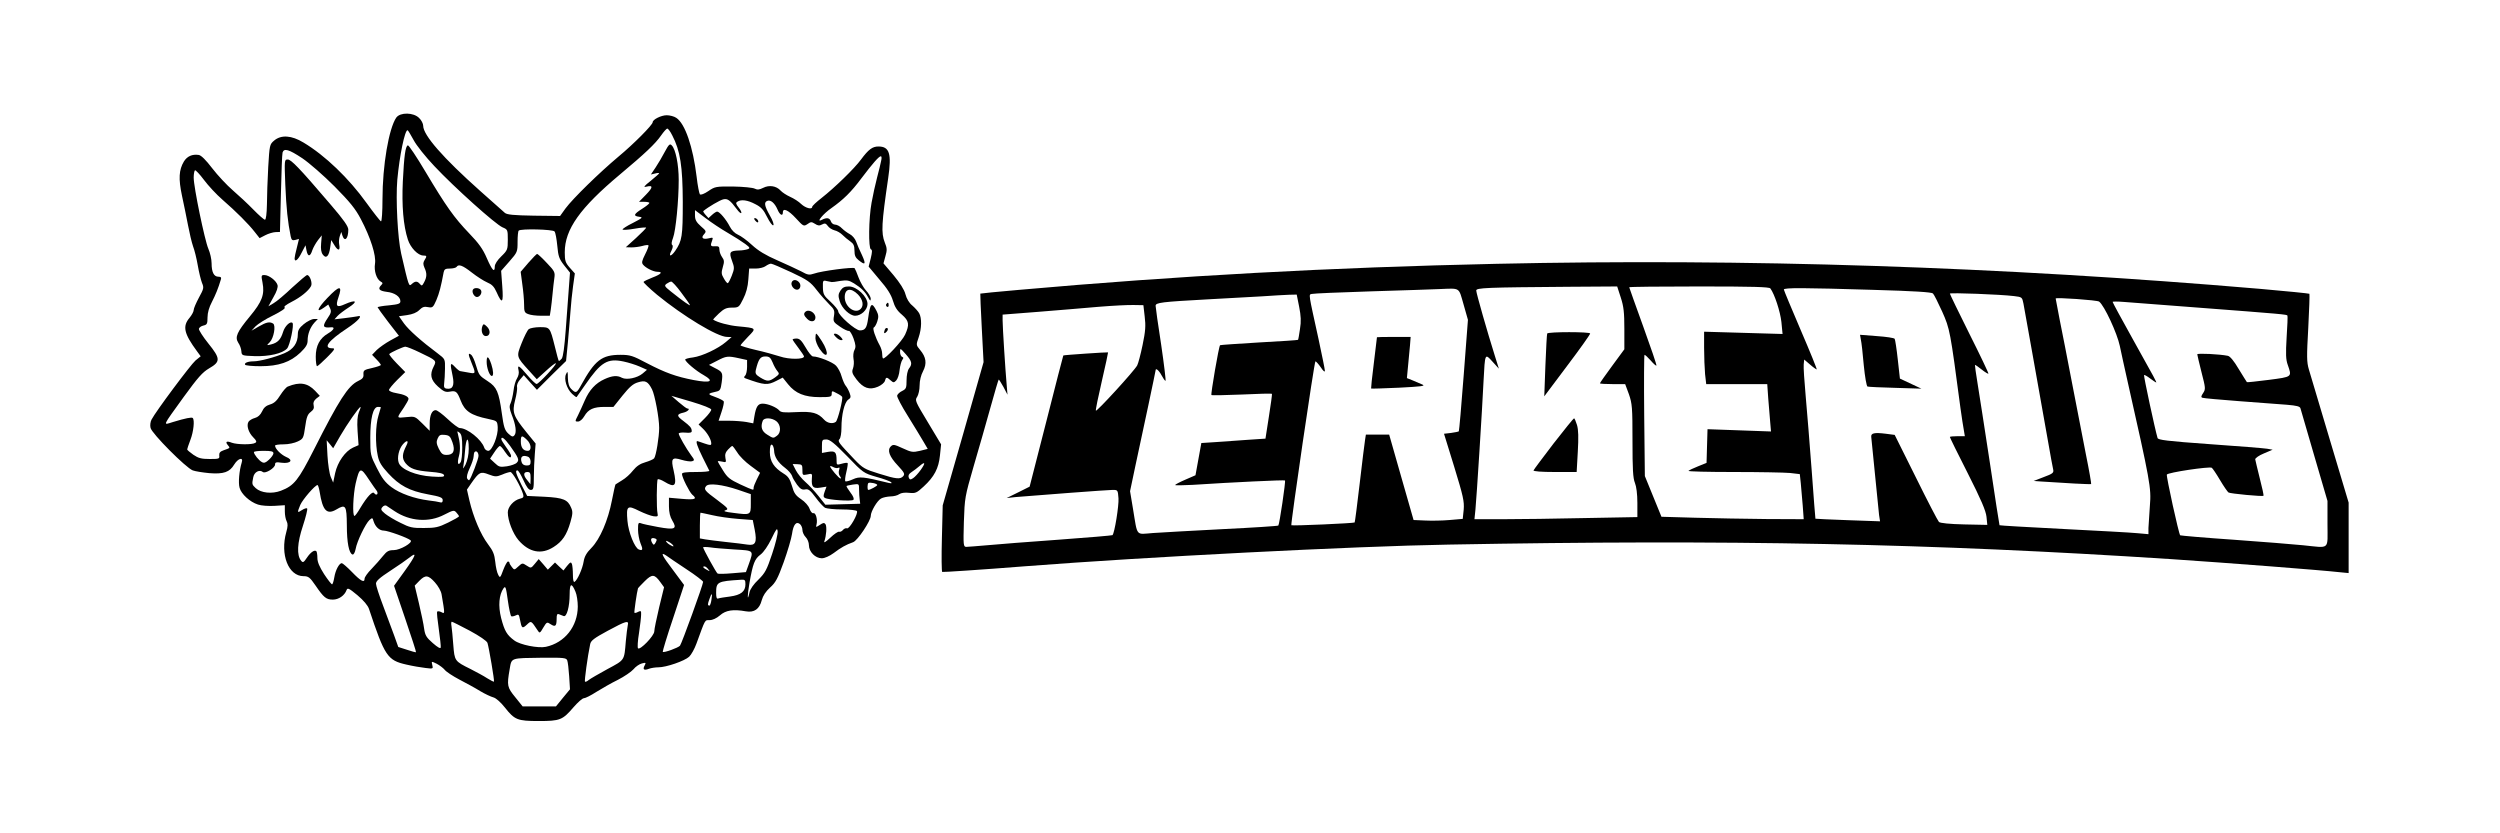 <?xml version="1.0" encoding="UTF-8" standalone="no"?>
<svg
   version="1.0"
   width="1536pt"
   height="512pt"
   viewBox="0 0 1536 512"
   preserveAspectRatio="xMidYMid"
   id="svg22"
   xmlns="http://www.w3.org/2000/svg"
   xmlns:svg="http://www.w3.org/2000/svg">
  <defs
     id="defs22" />
  <g
     transform="matrix(0.1,0,0,-0.1,0,512)"
     fill="#000000"
     stroke="none"
     id="g22">
    <path
       d="m 2435,4398 c -46,-67 -85,-294 -85,-503 0,-74 -4,-135 -9,-135 -4,0 -44,51 -89,113 -109,152 -255,292 -387,371 -74,45 -138,49 -181,12 -27,-23 -28,-27 -36,-162 -4,-77 -8,-181 -8,-231 -1,-57 -6,-93 -12,-93 -6,0 -38,28 -72,63 -33,34 -90,87 -126,118 -36,31 -93,92 -126,135 -39,51 -68,80 -83,82 -40,6 -71,-8 -91,-40 -31,-52 -34,-106 -12,-210 11,-51 28,-133 37,-181 9,-48 23,-107 31,-130 9,-23 22,-76 29,-117 7,-41 19,-90 26,-108 13,-30 11,-36 -19,-91 -17,-32 -32,-66 -32,-76 0,-9 -11,-30 -25,-47 -45,-53 -35,-97 46,-207 l 22,-30 -32,-26 c -30,-26 -245,-314 -270,-363 -7,-13 -10,-36 -6,-51 7,-34 217,-245 259,-261 16,-6 61,-13 102,-17 88,-7 125,6 153,53 24,39 58,48 46,12 -15,-49 -22,-124 -13,-155 10,-38 63,-87 113,-103 20,-7 66,-10 101,-8 l 64,4 v -39 c 0,-21 5,-48 11,-59 8,-15 8,-32 -2,-67 -39,-138 13,-271 106,-271 30,0 39,-7 74,-58 50,-73 65,-86 106,-86 36,0 72,25 84,58 6,16 14,13 67,-31 38,-32 64,-63 71,-84 97,-291 114,-316 229,-342 38,-9 91,-18 118,-21 47,-6 48,-5 42,18 -6,24 -6,24 27,8 17,-9 40,-26 49,-37 9,-12 50,-39 90,-60 40,-21 98,-52 128,-71 30,-18 67,-35 82,-39 15,-4 44,-29 70,-62 60,-76 77,-83 208,-83 131,0 146,6 213,84 27,31 55,56 64,56 9,0 43,17 77,39 34,21 93,55 132,74 39,20 82,49 96,65 13,16 36,32 52,36 24,6 26,5 17,-12 -14,-25 -5,-33 26,-21 13,5 40,9 58,9 48,0 161,39 189,65 13,12 33,48 45,81 56,153 50,144 81,144 18,0 42,11 63,29 36,32 81,39 160,25 51,-9 83,14 97,68 8,29 25,54 51,78 34,30 47,54 84,156 24,67 47,145 51,173 8,58 26,80 49,61 8,-7 15,-23 15,-36 0,-13 9,-33 20,-44 11,-11 20,-33 20,-50 0,-40 39,-80 79,-80 18,0 47,13 73,32 45,34 75,51 120,67 27,10 108,131 108,162 0,26 39,93 63,106 12,7 38,12 58,13 19,0 44,6 54,14 12,8 34,11 61,8 38,-4 46,-1 89,39 65,60 92,111 100,191 l 7,68 -81,135 c -78,129 -81,136 -66,157 8,13 15,43 15,70 0,29 8,63 21,87 25,48 19,87 -18,131 -25,30 -25,31 -9,77 19,55 20,119 3,149 -7,12 -26,33 -42,47 -19,15 -35,42 -42,69 -7,28 -34,70 -73,117 l -62,73 12,44 c 11,37 10,50 -4,84 -23,59 -20,116 21,396 22,150 8,194 -60,194 -37,0 -61,-18 -107,-80 -40,-55 -164,-175 -242,-236 -32,-25 -58,-49 -58,-55 0,-18 -40,-8 -67,17 -15,15 -46,35 -69,45 -22,10 -48,27 -58,38 -26,29 -70,36 -107,17 -24,-12 -36,-13 -52,-5 -11,6 -70,12 -131,13 -107,1 -113,0 -154,-28 -25,-17 -46,-25 -52,-20 -4,5 -14,54 -20,108 -22,183 -71,327 -125,362 -13,9 -40,16 -59,16 -33,0 -86,-26 -86,-43 0,-16 -117,-134 -210,-211 -118,-99 -281,-258 -326,-319 l -33,-46 -161,2 c -123,2 -165,6 -178,17 -9,8 -78,69 -152,135 -229,204 -350,343 -350,400 0,13 -11,35 -25,48 -34,35 -116,36 -140,3 z m 1695,-109 c 50,-96 64,-190 65,-409 0,-213 -4,-239 -47,-302 -26,-37 -43,-36 -23,1 9,18 11,32 5,36 -6,4 -4,20 5,43 17,44 35,229 35,357 0,94 -19,189 -43,212 -11,12 -18,6 -42,-39 -15,-29 -41,-73 -57,-97 l -29,-43 26,6 c 14,4 25,4 25,1 0,-2 -24,-23 -52,-46 -42,-33 -47,-41 -27,-36 43,11 42,-4 -3,-50 l -42,-43 h 32 c 18,0 32,-3 32,-7 -1,-5 -21,-21 -45,-36 -52,-33 -56,-44 -17,-49 24,-3 20,-7 -40,-38 -37,-18 -65,-37 -63,-40 3,-4 36,-2 75,5 38,7 70,9 70,6 0,-3 -28,-32 -62,-63 l -63,-57 35,-1 c 19,0 49,4 67,9 17,5 34,7 37,4 3,-3 -6,-28 -20,-55 -20,-40 -23,-52 -13,-64 17,-21 64,-44 89,-44 35,0 22,-15 -31,-35 -28,-11 -53,-23 -55,-27 -2,-3 35,-39 83,-79 160,-131 371,-259 430,-259 l 28,-1 -35,-30 c -48,-41 -145,-87 -202,-95 -27,-3 -48,-9 -48,-13 0,-13 65,-69 114,-96 66,-38 43,-50 -62,-30 -108,21 -173,44 -288,104 -87,46 -102,51 -162,51 -115,0 -157,-33 -242,-187 -27,-49 -32,-51 -60,-23 -14,14 -20,34 -21,68 0,41 -2,44 -11,24 -15,-30 4,-91 37,-122 14,-13 26,-22 28,-19 2,2 25,36 52,74 97,141 137,165 236,144 29,-6 74,-20 99,-31 l 45,-20 -27,-23 c -32,-27 -98,-41 -127,-26 -28,16 -60,13 -106,-8 -56,-25 -94,-67 -122,-131 -13,-30 -32,-72 -42,-92 -19,-37 -19,-38 0,-38 12,0 28,14 39,33 25,43 57,57 125,57 h 54 l 56,70 c 43,53 64,72 95,81 45,14 61,6 86,-43 17,-33 44,-175 44,-237 0,-55 -19,-172 -31,-187 -5,-6 -30,-17 -54,-24 -32,-9 -54,-24 -76,-51 -16,-21 -46,-48 -67,-60 -20,-12 -39,-24 -40,-25 -2,-1 -12,-45 -22,-97 -24,-125 -74,-240 -126,-293 -30,-30 -43,-53 -48,-84 -7,-44 -38,-114 -56,-125 -6,-4 -10,12 -10,44 0,27 -3,57 -6,66 -6,14 -10,12 -30,-12 l -22,-28 -26,24 -26,25 -22,-22 -22,-22 -28,33 -28,32 -24,-29 c -23,-28 -24,-28 -50,-11 -26,17 -27,17 -51,-5 -25,-23 -25,-23 -40,-4 -8,10 -15,22 -15,27 0,4 -4,7 -9,7 -5,0 -18,-23 -29,-52 -18,-49 -20,-51 -31,-29 -7,12 -15,48 -18,79 -5,46 -13,67 -45,109 -44,58 -90,166 -114,269 l -15,66 26,38 c 49,70 57,75 108,55 40,-15 47,-15 82,-1 20,9 44,16 51,16 13,0 63,-88 78,-136 5,-18 2,-23 -20,-28 -38,-10 -74,-50 -74,-84 0,-50 31,-130 66,-171 65,-75 140,-90 215,-42 54,34 81,74 104,154 14,49 15,64 4,88 -20,49 -48,61 -164,67 l -106,5 -35,68 c -35,71 -40,89 -25,89 6,0 22,-27 37,-60 19,-42 32,-60 45,-60 17,0 19,9 19,78 0,42 3,106 6,142 l 5,65 -57,70 c -81,100 -88,121 -69,197 9,34 14,70 12,80 -3,11 4,30 18,46 l 23,27 40,-45 41,-45 89,89 90,88 11,112 c 5,61 13,147 16,191 3,44 10,115 16,157 l 11,78 -31,35 c -27,31 -31,43 -31,95 0,141 94,273 339,478 154,129 217,188 253,240 16,23 33,42 38,42 5,0 19,-18 30,-41 z m -1589,-29 c 17,-33 74,-104 128,-161 122,-130 376,-358 419,-376 31,-13 32,-15 32,-76 0,-60 -2,-65 -40,-102 -24,-23 -40,-48 -40,-62 0,-41 -16,-25 -49,51 -24,56 -50,92 -108,152 -93,97 -142,166 -269,379 -54,91 -103,164 -108,162 -15,-5 -23,-62 -31,-222 -7,-148 3,-271 31,-357 16,-50 62,-98 95,-98 22,0 23,-4 7,-29 -9,-15 -9,-25 0,-46 16,-34 15,-57 -2,-89 -12,-23 -15,-24 -26,-11 -16,19 -29,19 -50,0 -18,-17 -18,-17 -65,186 -22,96 -34,336 -24,454 14,150 46,305 63,305 3,0 19,-27 37,-60 z m -684,-112 c 44,-30 130,-105 198,-173 95,-96 129,-138 162,-201 60,-114 95,-224 87,-274 -7,-44 9,-95 35,-110 13,-7 14,-11 4,-21 -24,-24 -13,-36 32,-42 50,-5 85,-30 85,-58 0,-15 -12,-19 -70,-25 -38,-3 -70,-9 -70,-12 0,-2 29,-43 65,-90 l 66,-85 -53,-29 c -29,-16 -66,-42 -83,-58 l -29,-30 27,-28 c 15,-15 27,-31 27,-34 0,-4 -24,-12 -54,-19 -49,-11 -54,-14 -53,-38 2,-20 -5,-29 -33,-42 -62,-30 -118,-118 -271,-421 -96,-189 -122,-222 -203,-253 -55,-21 -122,-14 -155,16 -23,22 -24,23 -15,67 6,32 38,49 59,32 15,-12 75,25 75,46 0,14 7,16 40,11 56,-7 75,17 27,36 -31,14 -67,50 -67,69 0,5 24,8 53,8 29,0 67,8 87,18 33,16 35,20 45,90 8,59 15,77 34,91 18,14 22,24 18,41 -4,16 1,28 16,41 l 22,17 -29,31 c -47,49 -95,56 -168,26 -10,-4 -30,-28 -46,-53 -21,-34 -38,-50 -63,-57 -24,-7 -39,-20 -49,-43 -10,-21 -25,-35 -44,-40 -16,-4 -34,-15 -39,-23 -14,-22 -1,-66 29,-96 20,-20 23,-28 12,-34 -18,-12 -111,-11 -144,1 -32,13 -42,6 -24,-15 15,-18 15,-17 -25,-31 -23,-8 -29,-16 -28,-32 3,-21 -1,-22 -59,-22 -51,0 -69,5 -100,26 -21,15 -38,29 -38,33 0,3 9,30 20,59 19,49 27,122 14,134 -6,6 -43,-1 -122,-25 -62,-19 -69,-34 68,156 86,118 114,150 155,174 71,41 70,60 -5,153 -33,41 -59,82 -58,90 2,8 14,17 28,20 22,5 25,11 25,50 0,29 10,63 27,95 23,45 39,84 55,138 4,12 0,17 -15,17 -28,0 -42,28 -42,83 0,24 -9,64 -20,89 -22,51 -90,378 -90,437 0,22 4,42 8,45 4,2 29,-24 55,-59 26,-35 77,-90 114,-122 85,-74 160,-149 198,-198 l 30,-38 35,18 c 19,10 47,18 62,19 l 28,1 6,235 c 3,129 7,243 10,253 9,28 38,20 121,-35 z m 3557,-15 c -3,-16 -14,-62 -25,-103 -11,-41 -26,-111 -34,-155 -18,-97 -20,-282 -4,-287 9,-3 8,-17 -1,-55 l -13,-51 66,-79 c 48,-55 72,-93 83,-130 11,-38 26,-62 55,-86 45,-39 48,-61 20,-123 -18,-40 -126,-155 -136,-146 -3,3 -5,16 -5,30 0,13 -7,36 -15,50 -28,51 -46,107 -36,110 5,2 15,18 21,37 9,27 8,40 -4,64 -30,58 -39,50 -52,-44 -8,-60 -18,-75 -51,-75 -27,0 -133,93 -133,118 0,8 -21,33 -46,57 -42,38 -47,47 -48,88 -1,44 0,46 24,40 14,-3 27,-6 30,-6 3,-1 26,2 53,7 40,6 53,4 84,-15 46,-29 67,-50 87,-86 12,-23 15,-24 16,-8 0,10 -13,33 -29,50 -15,16 -36,53 -46,80 -10,28 -21,53 -24,57 -8,9 -205,-17 -249,-33 -30,-10 -39,-9 -80,14 -26,13 -92,44 -147,68 -71,31 -116,58 -155,94 -30,28 -69,56 -86,63 -19,8 -39,28 -50,50 -22,43 -63,92 -78,92 -5,0 -19,-9 -31,-20 l -22,-20 -18,20 c -10,11 -16,22 -14,23 31,26 102,67 122,72 27,7 43,-5 84,-60 12,-17 24,-27 27,-24 4,3 -3,18 -15,33 -18,23 -20,30 -8,37 23,15 62,10 109,-15 36,-18 51,-34 73,-79 16,-32 33,-55 38,-51 6,3 -3,29 -21,60 -34,60 -37,82 -15,90 20,8 45,-14 62,-53 14,-34 33,-44 33,-18 0,30 34,14 80,-36 46,-50 48,-51 71,-36 21,15 25,15 46,2 18,-12 28,-13 44,-4 17,9 23,7 35,-9 7,-11 26,-23 41,-27 15,-3 37,-16 49,-28 12,-12 33,-30 48,-40 20,-14 26,-26 26,-57 0,-30 6,-43 26,-59 41,-33 46,-25 20,32 -14,28 -30,66 -36,83 -6,17 -23,37 -38,45 -15,8 -37,24 -49,36 -12,13 -31,23 -42,23 -11,0 -22,9 -26,20 -7,22 -26,25 -56,9 -39,-20 10,39 60,73 72,51 120,97 184,183 69,91 107,135 119,135 5,0 6,-12 2,-27 z m -942,-444 c 40,-23 88,-54 107,-68 29,-22 31,-26 15,-32 -11,-4 -35,-8 -54,-8 -56,-2 -62,-10 -43,-62 16,-43 16,-49 -1,-93 -10,-25 -21,-46 -25,-46 -4,0 -15,13 -24,30 -15,25 -16,35 -6,69 10,33 9,43 -5,62 -9,13 -16,33 -16,46 0,18 -5,21 -27,20 -28,-2 -30,3 -17,37 6,17 4,18 -20,12 -37,-9 -51,2 -31,24 16,18 15,21 -19,50 -28,25 -36,40 -36,66 v 33 l 65,-49 c 35,-27 97,-68 137,-91 z m -1065,9 c 6,-7 13,-47 17,-88 6,-65 11,-80 42,-120 l 36,-45 -7,-95 c -4,-52 -13,-168 -19,-256 -8,-106 -16,-167 -25,-178 -8,-9 -15,-15 -18,-13 -2,2 -13,42 -24,88 -30,119 -30,119 -92,119 -29,0 -60,-6 -68,-12 -9,-7 -28,-46 -44,-86 -33,-84 -34,-82 47,-171 l 46,-51 56,51 c 31,29 59,50 61,47 7,-7 -106,-128 -118,-127 -7,0 -32,25 -57,54 -50,60 -63,67 -54,30 4,-16 0,-34 -9,-49 -9,-13 -19,-48 -22,-77 -4,-30 -12,-64 -18,-77 -9,-18 -7,-33 7,-70 25,-62 31,-109 17,-126 -10,-12 -16,-10 -38,10 -22,21 -28,39 -40,126 -18,130 -31,160 -85,195 -53,35 -55,36 -74,100 -8,28 -21,57 -29,63 -19,16 -19,2 -1,-41 31,-77 31,-77 -16,-68 -24,4 -47,8 -51,9 -4,0 -19,12 -32,26 -29,31 -31,23 -14,-56 12,-58 1,-83 -35,-78 -17,2 -20,9 -17,33 2,17 5,57 5,89 1,60 1,60 -44,94 -103,77 -178,144 -208,185 l -31,44 50,7 c 34,5 59,15 75,31 19,19 31,23 54,18 28,-5 31,-2 51,43 18,43 28,81 45,172 4,18 11,22 39,22 18,0 37,5 40,10 12,19 37,10 93,-34 32,-25 74,-52 95,-61 29,-12 43,-26 58,-60 34,-77 43,-68 35,36 l -7,95 51,58 c 49,56 50,59 50,120 0,34 3,66 7,69 12,13 210,8 220,-5 z m 1455,-251 c 100,-47 118,-60 155,-108 23,-30 58,-69 77,-88 32,-31 35,-39 30,-72 -6,-34 -4,-38 37,-66 24,-17 49,-28 54,-26 6,2 19,-19 29,-46 14,-40 15,-54 6,-71 -7,-12 -9,-37 -6,-55 4,-18 2,-44 -3,-58 -9,-23 -5,-33 22,-69 41,-53 79,-66 131,-44 21,9 40,25 43,36 6,24 11,25 35,3 17,-15 20,-15 34,-1 9,9 19,38 21,64 3,27 11,55 17,63 8,11 8,15 -1,18 -7,3 -13,16 -13,30 0,26 1,25 35,-13 38,-43 42,-60 20,-88 -9,-12 -15,-42 -15,-72 0,-48 -3,-54 -27,-66 -15,-7 -29,-20 -31,-29 -1,-9 28,-65 66,-125 37,-60 80,-130 95,-156 l 27,-46 -48,-12 c -44,-10 -52,-9 -106,16 -52,24 -59,25 -73,11 -23,-23 -9,-62 44,-118 38,-41 44,-51 33,-64 -18,-21 -43,-19 -150,15 -88,27 -99,34 -150,87 -98,103 -105,112 -92,125 7,7 12,38 12,70 0,80 18,155 41,172 17,11 18,17 9,42 -6,16 -17,36 -24,44 -7,8 -18,34 -25,57 -6,24 -22,53 -34,66 -20,22 -109,57 -142,57 -8,0 -28,25 -45,55 -25,43 -37,55 -56,55 -13,0 -24,-3 -24,-6 0,-3 16,-26 35,-51 19,-25 35,-49 35,-53 0,-19 -93,-19 -148,0 -31,10 -99,29 -149,40 -51,12 -93,25 -93,28 0,3 21,27 46,53 53,54 53,53 -61,64 -56,5 -127,24 -153,41 -2,1 14,18 35,38 31,29 46,36 80,36 41,0 44,2 69,53 18,35 29,74 32,120 l 5,67 h 41 c 22,0 50,7 60,15 11,8 26,15 33,15 7,0 63,-24 125,-53 z m -677,-124 c 28,-37 52,-71 54,-77 4,-9 -42,23 -117,83 -40,32 -42,36 -26,48 10,7 23,13 28,13 6,0 34,-30 61,-67 z M 2580,2954 c 101,-48 103,-50 85,-85 -26,-50 -19,-83 26,-124 35,-31 46,-36 74,-31 36,7 44,0 65,-54 25,-66 63,-92 170,-114 54,-12 55,-12 58,-50 4,-51 -34,-146 -58,-146 -10,0 -22,9 -25,20 -16,49 -104,120 -150,120 -9,0 -42,25 -74,55 -32,30 -65,55 -74,55 -23,0 -37,-31 -37,-83 v -44 l -45,45 c -45,44 -45,45 -100,39 -61,-6 -60,-9 -13,60 15,23 28,46 28,52 0,15 -28,28 -77,36 -24,4 -43,12 -43,19 0,6 23,34 50,61 l 50,49 -52,53 c -28,29 -49,55 -46,58 11,11 84,44 98,45 9,0 49,-16 90,-36 z m 1960,-35 50,-11 v -42 c 0,-23 -5,-47 -12,-54 -9,-9 -8,-13 3,-17 116,-42 134,-43 189,-15 l 39,20 33,-41 c 45,-56 101,-79 194,-79 68,0 74,2 74,20 0,19 2,20 29,5 17,-8 32,-18 35,-23 7,-11 -27,-146 -39,-154 -19,-14 -52,-8 -71,13 -39,43 -72,52 -171,47 -75,-4 -95,-2 -105,10 -17,20 -71,42 -102,42 -29,0 -41,-18 -51,-78 l -7,-43 -41,8 c -23,4 -71,8 -107,8 h -65 l 18,54 c 10,29 16,58 14,64 -2,6 -25,18 -53,28 -49,17 -48,21 7,33 23,5 27,12 33,56 8,60 6,65 -42,89 l -36,19 49,25 c 57,30 66,31 135,16 z m 207,-26 c 8,-21 22,-45 30,-54 13,-15 11,-19 -15,-38 -37,-26 -48,-26 -90,-1 -29,18 -33,25 -28,48 16,65 27,82 58,82 24,0 32,-6 45,-37 z m -377,-290 c 0,-7 -18,-31 -39,-52 l -39,-39 25,-24 c 28,-26 53,-69 53,-92 0,-13 -5,-13 -41,-1 -23,8 -43,15 -45,15 -11,0 0,-33 33,-100 21,-41 39,-78 41,-82 2,-5 -35,-8 -82,-8 -62,0 -86,-3 -86,-12 0,-21 46,-112 63,-127 33,-27 18,-33 -63,-26 l -80,7 v -53 c 0,-37 7,-65 21,-88 31,-51 16,-58 -88,-39 -49,9 -96,19 -105,23 -16,6 -18,1 -18,-39 0,-26 7,-63 15,-83 17,-39 14,-49 -10,-39 -25,9 -64,105 -70,176 -8,92 -1,98 72,61 33,-16 73,-31 89,-33 25,-3 28,0 24,17 -7,29 -6,202 1,210 4,3 22,-3 40,-14 67,-41 79,-27 58,67 -18,75 -11,85 48,67 26,-8 56,-12 65,-9 16,5 16,8 -6,37 -30,41 -76,121 -76,133 0,5 18,8 40,6 29,-3 40,0 40,9 0,20 -10,31 -52,63 -42,31 -42,41 2,51 26,6 43,25 23,25 -5,0 -28,18 -53,39 l -45,39 123,-36 c 73,-22 122,-41 122,-49 z m -2165,-15 c -9,-24 -12,-58 -8,-118 l 6,-85 -34,-15 c -48,-22 -95,-89 -110,-157 l -12,-58 -15,35 c -8,19 -17,78 -20,130 l -5,95 20,-24 20,-25 43,75 c 41,71 116,179 125,179 2,0 -2,-15 -10,-32 z m 135,30 c 0,-2 -7,-25 -15,-52 -18,-58 -20,-174 -4,-246 8,-40 23,-63 64,-108 69,-75 130,-108 243,-129 77,-14 92,-20 92,-36 0,-13 -5,-17 -17,-13 -10,3 -40,8 -68,11 -88,11 -178,43 -230,82 -39,29 -59,56 -90,118 -39,77 -40,81 -40,185 0,120 17,190 47,190 10,0 18,-1 18,-2 z m 2430,-86 c 28,-22 30,-70 4,-89 -23,-17 -23,-17 -61,7 -33,20 -41,47 -27,84 8,22 56,20 84,-2 z M 2840,2371 c 0,-42 -4,-83 -10,-91 -16,-25 -22,-4 -10,39 10,38 7,83 -7,136 -5,17 -4,18 11,6 12,-10 16,-31 16,-90 z m -60,31 c 18,-52 6,-77 -36,-77 -24,0 -32,7 -48,38 -15,31 -16,43 -7,63 9,21 17,25 44,22 28,-3 34,-9 47,-46 z m 457,16 c 28,-26 31,-68 5,-68 -27,0 -42,20 -42,57 0,39 6,41 37,11 z m -104,-36 c 54,-76 59,-88 42,-105 -7,-8 -35,-18 -61,-22 -42,-6 -49,-4 -74,20 l -29,27 26,39 c 14,22 30,39 34,39 5,0 19,-16 31,-35 23,-34 38,-45 38,-25 0,6 -13,29 -30,52 -16,22 -30,45 -30,50 0,20 21,4 53,-40 z m -253,-19 c 0,-37 -8,-72 -20,-98 -12,-22 -18,-29 -14,-15 3,14 8,58 11,98 6,86 23,97 23,15 z m 2325,-46 c 99,-103 101,-104 180,-127 44,-12 85,-27 90,-33 7,-6 2,-8 -15,-4 -156,38 -179,41 -220,22 -22,-10 -43,-15 -46,-12 -4,3 -1,29 6,57 7,28 10,53 8,55 -2,3 -19,1 -36,-4 -31,-9 -32,-8 -32,19 0,52 -8,61 -51,54 l -39,-7 v 42 c 0,38 2,41 27,41 21,0 49,-22 128,-103 z m -2708,66 c -27,-53 -28,-79 -6,-108 29,-35 59,-46 153,-54 54,-4 81,-10 84,-20 4,-11 -10,-13 -74,-9 -98,6 -189,43 -204,84 -12,31 1,87 26,115 25,28 37,23 21,-8 z m 2259,-31 c 1,-38 23,-73 68,-107 20,-15 38,-37 42,-48 3,-12 18,-37 31,-55 20,-26 31,-33 50,-29 20,4 31,-5 64,-49 21,-29 48,-58 58,-64 11,-5 58,-10 105,-10 47,0 88,-5 91,-10 9,-15 -46,-112 -61,-106 -7,3 -18,-2 -25,-10 -6,-8 -17,-13 -23,-11 -6,3 -31,-14 -55,-37 -29,-27 -41,-34 -36,-21 12,35 16,89 7,104 -8,11 -14,10 -35,-4 -25,-16 -25,-16 -20,4 7,29 -5,73 -20,68 -7,-2 -17,10 -23,27 -6,18 -28,43 -52,59 -33,22 -44,37 -56,81 -13,43 -23,59 -51,76 -60,37 -85,75 -85,132 0,35 4,48 13,46 6,-3 12,-19 13,-36 z m -226,-12 c 13,-22 50,-59 82,-82 32,-24 58,-43 58,-43 0,0 -9,-18 -20,-40 -11,-22 -20,-45 -20,-52 0,-17 4,-18 -82,21 -64,30 -79,42 -106,86 -18,28 -32,53 -32,56 0,2 12,1 26,-2 25,-6 27,-5 21,22 -4,21 0,35 16,52 11,12 23,22 26,22 3,0 17,-18 31,-40 z m -2850,-5 c 0,-8 -12,-25 -27,-39 -20,-19 -31,-23 -44,-15 -19,10 -49,48 -49,61 0,5 27,8 60,8 46,0 60,-3 60,-15 z m 1260,-16 c 0,-18 -45,-137 -57,-149 -2,-2 -8,2 -12,9 -6,9 0,33 15,65 13,28 24,60 24,72 0,11 3,24 6,27 11,11 24,-3 24,-24 z m 304,-5 c 9,-3 16,-17 16,-30 0,-19 -5,-24 -24,-24 -16,0 -27,7 -31,20 -11,33 5,47 39,34 z m 2413,-81 c -15,-21 -36,-44 -47,-51 -17,-11 -21,-10 -27,5 -4,11 1,22 17,32 14,9 36,26 50,38 35,30 38,20 7,-24 z m -727,0 c 0,-33 1,-34 30,-28 30,7 31,6 28,-27 -3,-50 8,-61 52,-54 l 38,6 -11,-30 c -9,-25 -9,-33 1,-39 21,-13 165,-22 175,-12 6,6 -1,23 -18,45 -15,20 -26,38 -24,40 2,2 20,6 40,9 37,5 37,5 37,-31 0,-20 2,-48 4,-62 l 3,-25 -107,-3 -107,-3 -42,53 c -23,29 -59,68 -81,87 -21,18 -47,50 -58,71 l -20,39 30,-1 c 27,-1 30,-4 30,-35 z m 221,13 c 8,4 9,-1 4,-15 -4,-13 -1,-28 5,-36 7,-8 9,-15 4,-15 -9,0 -64,64 -64,75 0,3 9,1 20,-5 11,-6 25,-8 31,-4 z m -2884,-73 c 21,-31 42,-62 48,-69 5,-7 6,-17 2,-21 -5,-4 -12,-1 -17,6 -10,17 -43,-18 -87,-91 -15,-26 -31,-48 -35,-48 -14,0 -8,132 7,199 24,102 30,103 82,24 z m 993,10 -1,-38 -19,24 c -26,30 -25,51 0,51 17,0 20,-7 20,-37 z m 2130,-43 c 0,-6 -44,-30 -55,-30 -7,0 -6,35 0,42 8,7 55,-3 55,-12 z m -856,-29 79,-27 v -59 c 0,-70 -1,-70 -108,-56 -52,6 -64,11 -47,16 20,7 16,12 -50,62 -79,58 -86,67 -69,87 16,19 99,9 195,-23 z m -2570,-13 c 18,-115 44,-143 103,-108 57,34 63,25 64,-97 0,-107 13,-173 35,-180 7,-2 15,13 19,34 8,47 61,156 85,178 17,15 19,15 25,-7 11,-35 36,-58 63,-58 25,0 150,-45 165,-60 15,-14 -65,-60 -104,-60 -30,0 -42,-6 -66,-36 -15,-19 -47,-55 -70,-79 -24,-24 -43,-51 -43,-60 0,-28 -23,-16 -77,40 -29,30 -58,55 -63,55 -16,0 -39,-43 -46,-87 -4,-24 -10,-43 -14,-43 -4,0 -26,28 -49,63 -28,44 -41,74 -41,99 0,19 -3,37 -6,41 -11,11 -35,-5 -58,-39 -20,-30 -25,-33 -36,-19 -28,34 -24,109 11,214 18,55 30,103 26,107 -3,4 -18,-1 -32,-10 -29,-19 -30,-17 -10,32 15,34 91,122 106,122 3,0 9,-19 13,-42 z m 461,-119 c 94,-62 210,-71 305,-21 55,28 60,29 74,13 9,-10 16,-20 16,-23 0,-4 -30,-21 -67,-39 -59,-29 -79,-33 -148,-33 -71,-1 -88,3 -145,32 -36,17 -78,43 -94,56 -25,21 -28,27 -17,40 7,9 18,13 25,9 6,-4 29,-19 51,-34 z m 1950,-24 c 37,-9 108,-19 159,-23 l 91,-7 12,-60 c 15,-78 5,-99 -45,-91 -20,3 -80,11 -132,16 -52,6 -110,13 -127,16 l -33,6 v 79 c 0,44 2,79 4,79 3,0 35,-7 71,-15 z m 369,-238 c -33,-99 -43,-117 -84,-158 -29,-27 -51,-59 -55,-78 -14,-65 -14,-22 0,59 21,118 31,145 68,173 19,14 46,54 67,97 30,62 35,69 38,46 2,-15 -13,-77 -34,-139 z m -715,71 c -9,-17 -13,-18 -20,-7 -15,24 -10,37 11,32 16,-4 18,-9 9,-25 z m 107,-19 c 4,-8 1,-8 -14,0 -12,6 -24,16 -28,22 -4,8 -1,8 14,0 12,-6 24,-16 28,-22 z m 377,-25 c 121,-7 118,-4 88,-89 l -18,-50 -83,-7 c -46,-4 -87,-5 -91,-2 -8,4 -89,152 -89,161 0,3 19,3 43,0 23,-4 90,-9 150,-13 z m -2027,-133 -65,-90 69,-203 c 38,-111 68,-204 66,-205 -1,-2 -27,5 -56,15 l -53,17 -25,70 c -14,39 -45,121 -68,183 -24,63 -44,124 -44,136 0,16 22,36 88,79 48,31 101,68 117,81 50,40 40,13 -29,-83 z m 1731,12 c 57,-37 103,-73 103,-78 0,-17 -131,-378 -142,-392 -11,-13 -99,-45 -106,-38 -2,2 26,96 64,208 l 67,203 -66,89 c -70,92 -83,118 -44,92 12,-9 68,-47 124,-84 z m 134,0 c 13,-15 12,-15 -8,-4 -24,12 -29,21 -14,21 5,0 15,-7 22,-17 z m -292,-82 21,-29 -30,-123 c -16,-68 -30,-135 -30,-148 0,-27 -88,-118 -100,-104 -4,4 -2,46 6,93 7,47 13,98 13,113 1,24 -1,26 -18,18 -10,-6 -20,-8 -23,-6 -3,3 15,129 22,151 0,1 18,20 41,43 46,46 61,44 98,-8 z m -1387,1 c 20,-22 38,-54 41,-73 21,-123 21,-122 -1,-110 -12,6 -23,7 -26,3 -3,-5 2,-53 10,-107 8,-55 13,-105 12,-113 -2,-9 -18,0 -49,27 -39,34 -47,47 -53,88 -3,26 -18,96 -32,156 l -26,109 28,29 c 37,38 55,37 96,-9 z m 1908,-12 c 0,-44 -28,-66 -95,-75 -32,-4 -64,-9 -72,-12 -9,-4 -13,5 -13,34 0,68 7,72 153,81 24,2 27,-2 27,-28 z m -1044,-46 c 8,-18 14,-59 14,-91 -1,-122 -80,-222 -196,-247 -47,-10 -158,12 -194,39 -46,34 -60,58 -81,138 -19,75 -13,143 15,183 12,16 15,6 26,-74 7,-51 17,-95 21,-98 5,-3 17,0 28,5 17,9 20,6 26,-27 10,-53 14,-56 42,-30 27,25 25,27 67,-36 11,-18 14,-17 34,18 21,35 23,36 45,21 29,-19 37,-12 37,33 0,26 3,33 15,28 8,-3 21,-8 28,-11 19,-8 37,58 37,134 0,68 12,73 36,15 z m 835,-50 c -3,-21 -9,-36 -13,-35 -11,2 -11,8 1,41 14,41 19,38 12,-6 z M 2886,1245 c 61,-33 105,-63 109,-75 9,-28 44,-234 40,-238 -2,-2 -21,8 -42,21 -21,14 -68,39 -103,57 -97,48 -97,49 -105,148 -3,48 -9,99 -11,115 -3,15 -2,27 2,27 4,0 53,-25 110,-55 z m 971,33 c -3,-13 -8,-57 -12,-98 -10,-120 -5,-113 -113,-171 -53,-29 -105,-59 -115,-67 -9,-8 -20,-13 -23,-10 -4,5 16,154 32,230 4,22 24,37 107,82 115,62 132,67 124,34 z m -372,-215 c 4,-10 9,-54 12,-98 l 5,-80 -43,-52 -43,-53 h -102 -103 l -45,56 c -50,61 -52,72 -35,170 13,75 1,70 205,73 127,1 143,-1 149,-16 z"
       id="path1" />
    <path
       d="m 1753,3983 c 6,-141 15,-228 33,-315 5,-23 10,-27 29,-22 l 22,6 -13,-53 c -8,-30 -14,-59 -14,-66 0,-27 21,-11 43,34 l 24,46 6,-31 c 8,-41 23,-41 36,1 6,17 22,45 35,62 l 23,29 -4,-49 c -3,-35 0,-56 11,-70 20,-27 38,-9 45,47 l 6,43 20,-32 c 22,-37 37,-34 29,5 -3,15 -1,38 4,52 l 9,25 7,-23 c 14,-41 36,-18 36,37 0,20 -28,60 -106,151 -193,226 -245,280 -266,280 -21,0 -21,-3 -15,-157 z"
       id="path2" />
    <path
       d="m 1613,3383 c 14,-72 -3,-117 -77,-206 -81,-98 -94,-128 -72,-163 10,-14 18,-37 19,-52 2,-27 4,-27 81,-30 88,-3 172,16 200,47 17,19 44,146 33,157 -13,13 -47,-19 -58,-56 -14,-46 -33,-66 -73,-76 -29,-7 -29,-7 -9,13 25,25 39,103 21,115 -21,13 -41,9 -88,-18 l -45,-26 25,27 c 14,14 62,45 108,67 50,25 78,44 71,49 -8,4 9,17 42,34 55,28 104,67 120,97 10,18 -7,68 -24,68 -5,0 -46,-35 -92,-77 -45,-43 -96,-86 -114,-96 l -32,-19 31,56 c 21,36 29,62 25,75 -8,27 -53,61 -80,61 -20,0 -21,-2 -12,-47 z"
       id="path3" />
    <path
       d="m 2010,3288 c -60,-63 -71,-94 -21,-59 l 28,20 11,-23 c 9,-19 6,-30 -14,-59 -35,-52 -32,-63 19,-58 28,3 19,-16 -18,-38 -51,-30 -75,-75 -75,-143 0,-32 4,-58 8,-58 4,0 32,25 62,55 46,46 51,55 33,55 -61,0 -28,45 90,123 71,47 102,85 60,73 -10,-2 -45,-7 -78,-11 l -60,-7 19,21 c 10,11 42,35 70,53 58,38 43,49 -25,19 -50,-23 -59,-14 -40,41 27,77 7,76 -69,-4 z"
       id="path4" />
    <path
       d="m 1867,3129 c -28,-23 -37,-38 -37,-61 0,-55 -27,-94 -80,-117 -59,-26 -155,-51 -191,-51 -36,0 -60,-10 -53,-21 3,-5 45,-9 94,-9 112,0 184,25 246,84 34,33 44,50 44,74 0,40 16,81 42,110 l 21,22 h -24 c -13,0 -41,-14 -62,-31 z"
       id="path5" />
    <path
       d="m 4640,3765 c 7,-9 15,-13 17,-11 7,7 -7,26 -19,26 -6,0 -6,-6 2,-15 z"
       id="path6" />
    <path
       d="m 5164,3335 c -14,-22 -15,-32 -5,-65 13,-44 62,-90 95,-90 37,0 76,37 76,72 0,46 -66,108 -114,108 -27,0 -39,-6 -52,-25 z m 107,-24 c 30,-31 38,-68 17,-89 -34,-34 -98,13 -98,72 0,53 37,61 81,17 z"
       id="path7" />
    <path
       d="m 5445,3251 c -3,-5 -1,-12 5,-16 5,-3 10,1 10,9 0,18 -6,21 -15,7 z"
       id="path8" />
    <path
       d="m 5436,3094 c -9,-23 -2,-28 13,-10 7,8 8,17 3,20 -6,3 -13,-1 -16,-10 z"
       id="path9" />
    <path
       d="m 3246,3505 -47,-55 10,-76 c 6,-41 11,-98 11,-125 0,-44 3,-51 26,-59 14,-6 49,-10 79,-10 h 53 l 6,38 c 3,20 8,64 11,97 3,33 8,77 11,97 5,35 2,42 -47,93 -28,30 -55,55 -59,55 -3,0 -28,-25 -54,-55 z"
       id="path10" />
    <path
       d="m 2906,3341 c -8,-13 3,-38 19,-45 18,-6 39,20 31,39 -6,16 -41,21 -50,6 z"
       id="path11" />
    <path
       d="m 2964,3117 c -11,-29 0,-62 21,-62 28,0 31,36 6,59 -18,17 -21,17 -27,3 z"
       id="path12" />
    <path
       d="m 2990,2897 c 0,-38 18,-87 32,-87 11,0 10,31 -3,71 -17,51 -29,58 -29,16 z"
       id="path13" />
    <path
       d="m 4864,3385 c -7,-18 13,-45 33,-45 19,0 28,27 13,45 -16,19 -39,19 -46,0 z"
       id="path14" />
    <path
       d="m 4947,3203 c -11,-11 -8,-22 13,-43 22,-22 50,-17 50,9 0,31 -43,55 -63,34 z"
       id="path15" />
    <path
       d="m 5010,3042 c 0,-15 11,-44 25,-65 50,-72 63,-30 15,46 -16,26 -32,47 -35,47 -3,0 -5,-12 -5,-28 z"
       id="path16" />
    <path
       d="m 5135,3050 c 10,-11 25,-20 33,-20 12,0 12,4 -3,20 -10,11 -25,20 -33,20 -12,0 -12,-4 3,-20 z"
       id="path17" />
    <path
       d="m 9190,3499 c -1009,-22 -1949,-73 -2930,-160 -129,-11 -236,-22 -237,-23 -1,-1 3,-96 9,-211 l 11,-210 -125,-440 -126,-440 -5,-202 c -3,-112 -2,-205 2,-207 3,-2 233,13 511,35 734,57 2017,123 2600,133 1729,32 2957,7 4435,-89 360,-24 928,-68 1043,-81 l 52,-5 v 216 217 l -114,381 c -63,210 -121,406 -130,436 -14,47 -14,79 -4,257 6,112 9,206 7,209 -3,2 -138,16 -300,30 -1606,137 -3165,188 -4699,154 z m 768,-207 c 18,-55 22,-92 22,-193 v -125 l -75,-102 c -41,-56 -75,-104 -75,-107 0,-3 35,-5 78,-5 h 77 l 23,-62 c 20,-58 22,-80 22,-286 0,-175 3,-230 15,-259 9,-22 15,-68 15,-123 v -87 l -322,-6 c -178,-4 -403,-7 -501,-7 h -178 l 6,58 c 7,70 42,621 50,792 9,171 8,170 55,118 l 39,-43 -25,80 c -45,143 -114,384 -114,400 0,17 63,19 566,23 l 300,2 z m 919,56 c 26,-35 61,-142 68,-207 l 7,-73 -241,7 -241,7 v -99 c 0,-55 3,-128 6,-162 l 7,-61 h 188 187 l 6,-87 c 4,-49 9,-114 12,-146 l 5,-58 -195,7 -195,7 -3,-103 -3,-104 -52,-21 c -28,-11 -55,-24 -59,-28 -4,-4 121,-7 278,-7 157,0 312,-3 346,-6 l 60,-7 6,-56 c 3,-31 8,-93 12,-138 l 6,-83 -228,1 c -126,1 -323,5 -438,8 l -208,6 -51,125 -51,125 -4,373 c -2,204 -1,372 2,372 4,0 21,-16 38,-35 17,-20 33,-34 35,-31 3,2 -34,110 -81,240 -47,130 -86,239 -86,241 0,3 193,5 429,5 331,0 431,-3 438,-12 z m -1885,-98 27,-95 -26,-340 c -14,-187 -28,-342 -30,-345 -2,-2 -24,-7 -48,-10 l -43,-5 63,-204 c 55,-180 62,-211 58,-262 l -6,-57 -81,-7 c -44,-4 -112,-5 -151,-3 l -70,3 -75,262 -75,263 h -71 -72 l -5,-32 c -3,-18 -18,-139 -33,-268 -15,-129 -29,-237 -31,-240 -4,-5 -385,-22 -389,-17 -5,6 141,1007 148,1007 4,0 19,-17 33,-37 15,-23 25,-31 25,-21 0,9 -18,97 -39,195 -63,287 -61,272 -42,277 9,3 174,10 366,16 193,6 382,12 420,14 129,5 116,13 147,-94 z m 2520,89 c 247,-7 356,-14 364,-22 7,-7 32,-57 57,-112 47,-106 49,-116 112,-592 8,-56 17,-118 21,-137 l 6,-36 h -46 c -25,0 -46,-2 -46,-5 0,-3 49,-104 110,-223 82,-162 111,-230 115,-267 l 5,-50 -142,3 c -90,2 -147,8 -155,15 -7,7 -71,130 -142,274 l -130,261 -54,7 c -72,9 -93,4 -90,-20 1,-11 12,-114 23,-230 11,-115 23,-228 25,-249 l 6,-39 -198,7 c -108,4 -198,8 -199,9 -1,1 -11,135 -23,297 -12,162 -29,368 -37,458 -8,90 -14,176 -12,193 l 3,30 35,-30 c 19,-17 38,-30 42,-31 3,0 -41,109 -98,241 -57,133 -104,246 -104,250 0,12 123,11 552,-2 z m 861,-38 c 51,-6 51,-7 59,-46 7,-38 87,-484 149,-835 16,-91 31,-175 34,-186 4,-19 -4,-25 -58,-45 l -62,-24 40,-3 c 145,-10 311,-19 313,-16 2,1 -12,83 -32,181 -19,98 -58,297 -86,443 -28,146 -62,321 -76,389 -13,69 -24,126 -24,127 0,8 257,-10 267,-19 32,-24 111,-195 127,-272 9,-44 30,-138 46,-210 141,-626 148,-663 139,-770 -4,-55 -8,-117 -9,-139 v -38 l -67,6 c -38,4 -243,15 -457,26 -214,11 -390,21 -391,23 -1,1 -28,173 -59,382 -32,209 -66,430 -76,490 -10,61 -17,111 -16,113 2,1 20,-11 41,-28 21,-17 40,-28 42,-26 2,2 -50,112 -117,245 -66,132 -120,244 -120,247 0,7 312,-5 393,-15 z m -4391,-66 c 11,-56 13,-90 5,-137 -5,-35 -10,-64 -12,-66 -1,-2 -109,-9 -239,-16 -130,-8 -238,-15 -240,-17 -8,-8 -58,-301 -53,-306 3,-3 87,-1 187,3 100,5 183,7 185,4 1,-3 -7,-66 -19,-140 l -21,-135 -105,-7 c -58,-4 -146,-10 -197,-14 l -92,-6 -18,-99 -18,-99 -62,-27 c -35,-15 -63,-30 -63,-33 0,-3 48,-2 108,1 244,16 563,31 567,27 5,-5 -34,-270 -41,-277 -3,-3 -157,-13 -342,-22 -185,-10 -378,-20 -429,-24 -107,-8 -93,-26 -122,149 l -18,108 33,157 c 18,86 54,252 79,369 25,117 45,215 45,217 0,16 20,0 36,-30 10,-19 21,-35 25,-35 3,0 -9,100 -27,223 -19,122 -34,229 -34,238 0,20 35,24 325,40 110,6 256,14 325,18 69,5 146,9 171,10 l 46,1 z m 5523,-5 c 525,-40 545,-42 549,-49 2,-3 0,-64 -5,-134 -6,-102 -5,-136 7,-169 26,-75 29,-73 -117,-92 -72,-9 -133,-16 -134,-14 -2,2 -24,38 -50,80 -30,51 -54,80 -68,82 -49,10 -187,17 -187,9 0,-4 12,-54 26,-110 25,-97 26,-104 10,-128 -13,-19 -14,-26 -4,-29 7,-3 110,-12 228,-21 118,-9 250,-19 292,-22 59,-5 79,-10 82,-22 3,-9 41,-140 85,-292 l 81,-277 v -141 c 0,-164 19,-148 -151,-131 -57,6 -249,21 -427,34 -177,12 -324,25 -327,27 -9,9 -86,361 -82,373 5,13 261,51 276,42 5,-3 28,-37 51,-76 23,-39 47,-73 52,-76 11,-7 209,-26 215,-20 2,2 -8,50 -23,107 -14,57 -27,110 -28,117 0,7 23,24 53,36 l 54,23 -34,6 c -19,3 -177,16 -351,28 -266,19 -319,26 -322,38 -15,50 -87,384 -83,387 2,2 19,-7 37,-21 19,-14 35,-25 37,-25 5,0 -5,19 -143,266 -68,122 -124,225 -124,229 0,3 30,3 68,0 37,-3 243,-19 457,-35 z m -6472,-55 c 7,-56 5,-89 -13,-175 -12,-58 -27,-114 -33,-125 -17,-33 -251,-288 -254,-278 -2,6 15,88 37,183 22,95 39,174 38,175 -3,2 -272,-16 -275,-19 -1,-1 -48,-182 -104,-404 l -103,-402 -70,-35 -71,-35 55,6 c 131,11 566,44 596,44 32,0 32,-1 36,-52 3,-44 -24,-214 -37,-226 -2,-2 -151,-15 -332,-28 -180,-13 -377,-28 -438,-34 -60,-5 -118,-10 -128,-10 -18,0 -19,10 -15,153 5,149 6,155 60,342 31,105 77,267 103,360 26,94 49,172 51,173 1,2 14,-18 29,-45 l 25,-48 -5,60 c -8,89 -25,355 -25,396 v 36 l 218,17 c 119,10 287,23 372,31 85,7 182,12 215,11 l 60,-1 z"
       id="path18" />
    <path
       d="m 9506,3071 c -2,-3 -7,-92 -11,-196 l -7,-190 141,188 c 78,103 141,192 141,198 0,11 -257,11 -264,0 z"
       id="path19" />
    <path
       d="m 9545,2395 c -66,-86 -121,-160 -123,-165 -2,-6 48,-10 131,-10 h 134 l 7,124 c 5,88 4,136 -5,165 -7,23 -15,41 -18,41 -3,0 -60,-70 -126,-155 z"
       id="path20" />
    <path
       d="m 8460,3048 c 0,-2 -9,-73 -19,-158 -11,-85 -18,-156 -17,-157 1,-2 79,1 172,5 134,7 164,10 144,19 -14,6 -41,17 -61,26 l -35,14 7,74 c 4,41 9,98 12,127 l 4,52 h -103 c -57,0 -104,-1 -104,-2 z"
       id="path21" />
    <path
       d="m 11433,3034 c 4,-16 12,-87 18,-158 7,-71 17,-129 23,-131 6,-2 83,-6 171,-8 l 160,-5 -66,31 -66,31 -13,117 c -7,65 -16,122 -19,127 -3,6 -53,13 -110,17 l -103,8 z"
       id="path22" />
  </g>
</svg>
